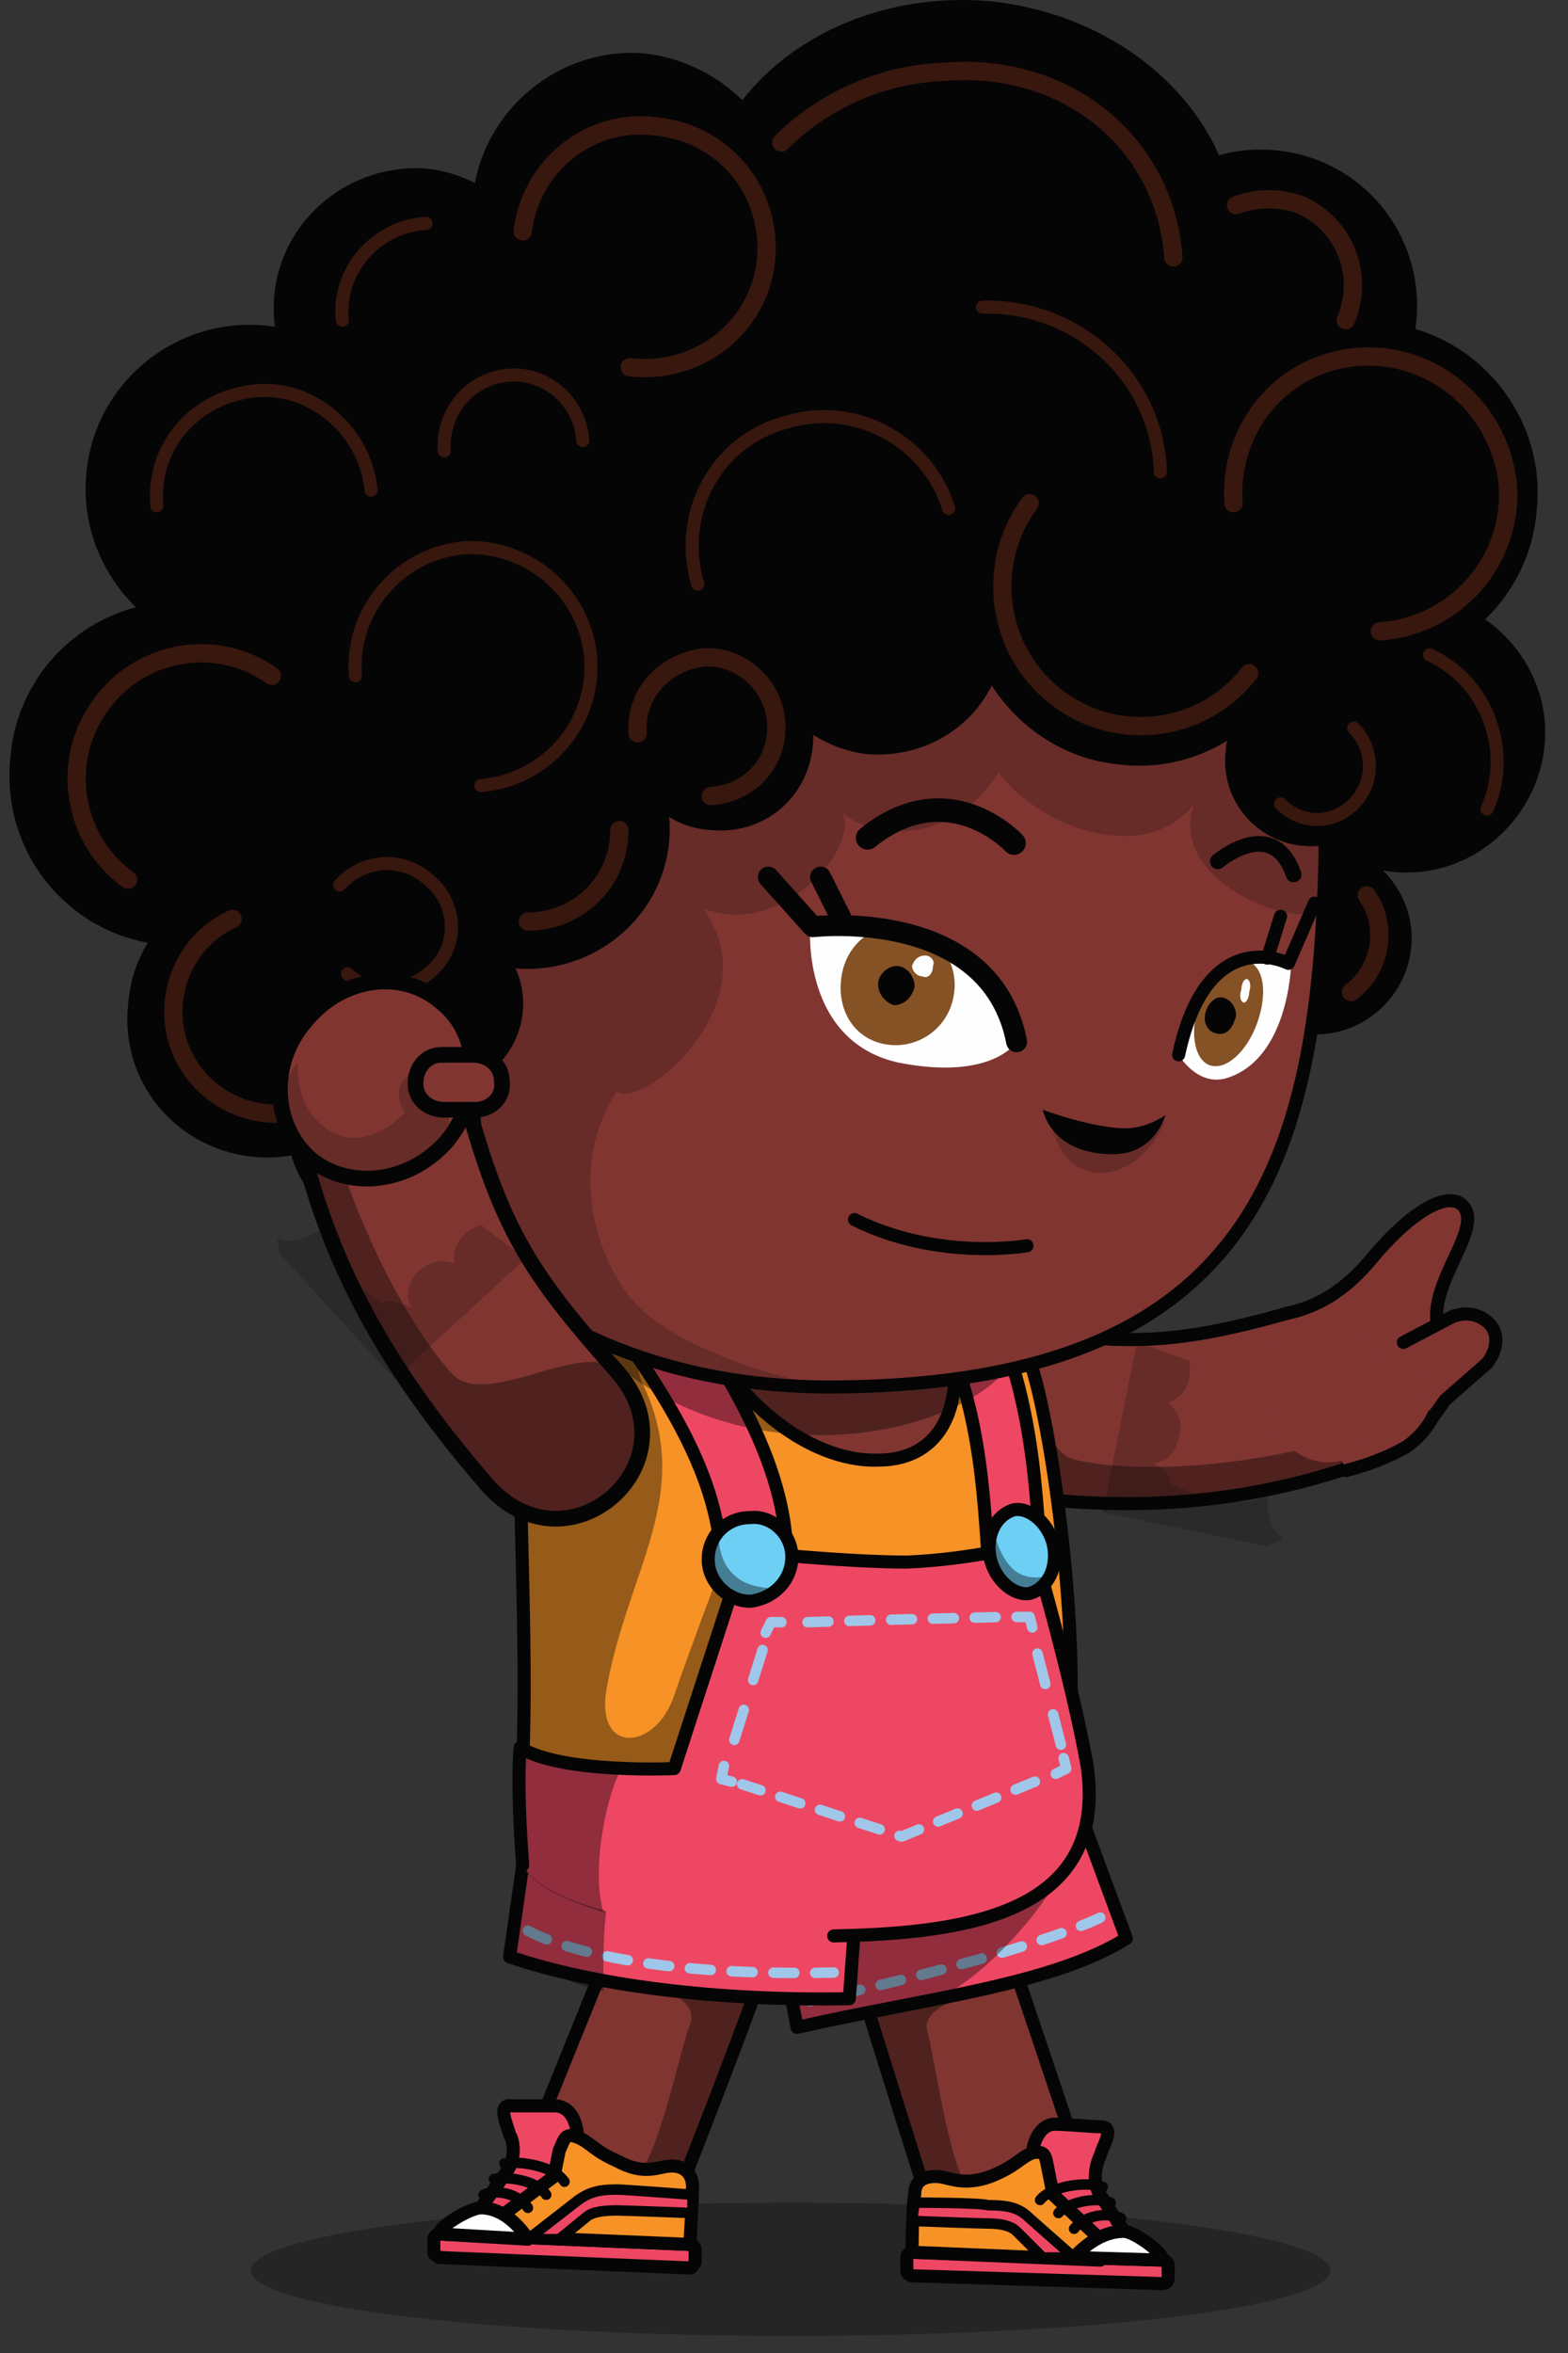 <svg width="60" height="90" viewBox="0 0 60 90" fill="none" xmlns="http://www.w3.org/2000/svg">
<rect x="0" y="0" width="60" height="90" fill="#333333" stroke="none"/>
<path opacity="0.3" d="M50.9 86.847C50.9 85.448 41.7 84.248 30.3 84.248C18.9 84.248 9.6 85.448 9.6 86.847C9.6 88.248 18.9 89.347 30.3 89.347C41.7 89.347 50.9 88.248 50.9 86.847Z" fill="#050505"/>
<path d="M31.6 47.448C31.6 47.448 28.5 46.447 27 43.248C26.7 42.248 25.4 41.748 24.4 42.748C22.9 44.047 23.2 48.048 26.2 49.448C29.3 50.848 32.7 47.948 31.6 47.448Z" fill="#050505"/>
<g style="mix-blend-mode:multiply" opacity="0.2">
<path d="M24.8 50.047C24.8 50.047 22.4 48.447 22.4 46.248C22.4 46.248 21.3 49.547 24.8 50.047Z" fill="#050505"/>
</g>
<path d="M51.3 56.248C46.3 57.847 41.6 57.748 37.1 56.947C32.5 56.248 33.5 49.847 38.1 50.648C42.6 51.447 44.6 51.547 49.2 50.248C50.2 49.947 52.1 50.447 52.7 52.648C53.3 54.748 52.2 55.947 51.3 56.248Z" fill="#803531" stroke="#050505" stroke-width="0.5" stroke-linecap="round" stroke-linejoin="round"/>
<path opacity="0.4" d="M51.3 56.248C46.3 57.847 41.6 57.748 37.1 56.947C32.5 56.248 33.5 49.847 38.1 50.648C39.8 50.947 39.4 55.547 41.2 55.847C43.9 56.447 48.2 55.947 50.9 55.148C51.9 54.847 52.8 53.947 52.7 52.648C53.3 54.748 52.2 55.947 51.3 56.248Z" fill="#050505"/>
<g style="mix-blend-mode:multiply" opacity="0.2">
<path d="M45.5 52.047C45.5 52.047 45.8 53.248 44.7 53.648C44.7 53.648 45.4 54.148 45.1 55.047C44.8 56.047 44.1 55.947 44.1 55.947C44.1 55.947 44.8 56.248 44.8 56.748C44.8 56.748 45.2 57.047 46.6 57.347C48 57.648 48.5 57.148 48.5 57.148C48.5 57.148 48.4 58.447 49.1 58.847L48.5 59.148L42.2 57.847L43.5 51.347L45.5 52.047Z" fill="#050505"/>
</g>
<path d="M49.2 50.248C50.1 50.047 51.2 49.648 52.4 48.248C53.7 46.648 55.2 45.547 55.9 46.047C56.9 46.847 54.7 48.947 55 50.648C55.4 52.347 55.4 54.248 53.8 55.347C53.1 55.748 52.3 56.047 51.5 56.248" fill="#803531"/>
<path d="M49.2 50.248C50.1 50.047 51.2 49.648 52.4 48.248C53.7 46.648 55.2 45.547 55.9 46.047C56.9 46.847 54.7 48.947 55 50.648C55.4 52.347 55.4 54.248 53.8 55.347C53.1 55.748 52.3 56.047 51.5 56.248" stroke="#050505" stroke-width="0.5" stroke-linecap="round" stroke-linejoin="round"/>
<path d="M48.4 53.748C48.8 55.248 50.1 56.248 51.4 55.847C52.6 55.547 53.3 54.047 52.9 52.547C52.5 51.047 51.2 50.047 49.9 50.347C48.7 50.748 48 52.248 48.4 53.748Z" fill="#803531"/>
<path d="M54.8 54.248L55.3 53.547L56.9 52.148C57.3 51.648 57.4 50.947 56.9 50.547C56.4 50.148 55.9 50.248 55.6 50.347L53.7 51.347" fill="#803531"/>
<path d="M54.8 54.248L55.3 53.547L56.9 52.148C57.3 51.648 57.4 50.947 56.9 50.547C56.4 50.148 55.9 50.248 55.6 50.347L53.7 51.347" stroke="#050505" stroke-width="0.5" stroke-linecap="round" stroke-linejoin="round"/>
<path d="M41.1 82.047C41.1 82.047 39 75.748 38.4 74.047C37.8 71.847 36 71.347 34.5 71.847C33.1 72.248 32.2 73.448 32.9 75.847C33.6 78.147 35.4 83.847 35.4 83.847C36.5 87.347 42.5 85.547 41.1 82.047Z" fill="#803531" stroke="#050505" stroke-width="0.5" stroke-linecap="round" stroke-linejoin="round"/>
<path opacity="0.4" d="M36.8 83.248C37.7 84.948 40.9 84.948 39.2 85.448C37.7 85.948 35.9 85.547 35.4 83.847C35.4 83.847 33.6 78.147 32.9 75.847C32.2 73.448 33.1 72.248 34.5 71.847C36 71.347 37.8 71.847 38.4 74.047C39.2 76.448 35 76.248 35.5 77.748C35.7 78.448 36.2 81.948 36.8 83.248Z" fill="#050505"/>
<path d="M34.7 86.847C34.7 86.948 34.8 87.047 34.9 87.047L44.5 87.347C44.6 87.347 44.7 87.248 44.7 87.147V86.647C44.7 86.547 44.6 86.448 44.5 86.448L34.9 86.147C34.8 86.147 34.7 86.248 34.7 86.347V86.847Z" fill="#EE4763" stroke="#050505" stroke-width="0.5" stroke-linecap="round" stroke-linejoin="round"/>
<path d="M39.5 82.347C39.5 82.347 39.6 81.347 40.3 81.248C40.8 81.248 41.8 81.347 42.1 81.347C42.7 81.347 42.2 82.047 42.1 82.448C41.9 82.847 41.8 83.547 42.1 83.948L43 85.347L41.8 85.847L39.5 83.847V82.347Z" fill="#EE4763" stroke="#050505" stroke-width="0.5" stroke-linecap="round" stroke-linejoin="round"/>
<path d="M34.9 86.147C34.9 86.147 34.9 84.448 35 83.948C35 83.448 35.3 83.248 35.8 83.248C36.3 83.248 36.8 83.647 37.9 83.248C38.9 82.847 39 82.547 39.5 82.347C40 82.248 40 82.448 40.1 82.948L40.3 83.948L42.1 85.647V86.448L34.9 86.147Z" fill="#F69226" stroke="#050505" stroke-width="0.5" stroke-linecap="round" stroke-linejoin="round"/>
<path d="M44.5 86.448C44.5 86.147 43.4 85.347 43 85.347C41.9 85.347 41.1 86.347 41.1 86.347L44.5 86.448Z" fill="#FEFEFE" stroke="#050505" stroke-width="0.5" stroke-linecap="round" stroke-linejoin="round"/>
<path d="M39.8 84.147C40.3 83.547 41.7 83.448 42.2 83.647" stroke="#050505" stroke-width="0.4" stroke-linecap="round" stroke-linejoin="round"/>
<path d="M40.5 84.647C41 84.147 42.1 84.047 42.5 84.248" stroke="#050505" stroke-width="0.4" stroke-linecap="round" stroke-linejoin="round"/>
<path d="M41.1 85.248C41.6 84.647 42.5 84.647 42.9 84.847" stroke="#050505" stroke-width="0.4" stroke-linecap="round" stroke-linejoin="round"/>
<path d="M37.8 84.347C38.6 84.347 39 84.448 39.4 84.847L41.1 86.347H39.9L38.9 85.347C38.7 85.147 38.333 85.047 37.8 85.047C37.5 85.047 34.9 84.948 34.9 84.948L35 84.248C35 84.248 37.5 84.248 37.8 84.347Z" fill="#EE4763" stroke="#050505" stroke-width="0.4" stroke-linecap="round" stroke-linejoin="round"/>
<path d="M20.6 81.347C20.6 81.347 23.1 75.147 23.8 73.448C24.6 71.347 26.4 70.948 27.9 71.547C29.3 72.147 30 73.448 29.1 75.647C28.3 77.948 26.1 83.547 26.1 83.547C24.8 86.948 18.9 84.647 20.6 81.347Z" fill="#803531" stroke="#050505" stroke-width="0.5" stroke-linecap="round" stroke-linejoin="round"/>
<path opacity="0.4" d="M24.7 82.748C23.7 84.448 20.5 84.248 22.1 84.847C23.6 85.448 25.4 85.147 26.1 83.547C26.1 83.547 28.3 77.948 29.1 75.647C30 73.448 29.3 72.147 27.9 71.547C26.4 70.948 24.6 71.347 23.8 73.448C22.9 75.847 27 75.948 26.4 77.448C26.1 78.147 25.4 81.547 24.7 82.748Z" fill="#050505"/>
<path d="M26.6 86.547C26.5 86.647 26.5 86.748 26.4 86.748L16.8 86.347C16.7 86.248 16.6 86.248 16.6 86.147V85.647C16.6 85.547 16.7 85.448 16.8 85.448L26.4 85.847C26.5 85.847 26.6 85.948 26.6 86.047V86.547Z" fill="#EE4763" stroke="#050505" stroke-width="0.5" stroke-linecap="round" stroke-linejoin="round"/>
<path d="M22.1 81.748C22.1 81.748 22.1 80.647 21.3 80.547C20.9 80.547 19.9 80.547 19.6 80.547C19 80.448 19.4 81.248 19.5 81.647C19.7 81.948 19.7 82.647 19.4 83.047L18.4 84.448L19.6 84.948L21.9 83.248L22.1 81.748Z" fill="#EE4763" stroke="#050505" stroke-width="0.5" stroke-linecap="round" stroke-linejoin="round"/>
<path d="M26.4 85.847C26.4 85.847 26.5 84.147 26.5 83.647C26.5 83.147 26.2 82.847 25.7 82.847C25.2 82.847 24.7 83.248 23.6 82.647C22.7 82.248 22.6 81.948 22.1 81.748C21.6 81.547 21.6 81.847 21.4 82.248L21.2 83.248L19.2 84.748V85.547L26.4 85.847Z" fill="#F69226" stroke="#050505" stroke-width="0.5" stroke-linecap="round" stroke-linejoin="round"/>
<path d="M16.8 85.448C16.8 85.147 18 84.448 18.4 84.448C19.5 84.448 20.2 85.647 20.2 85.647L16.8 85.448Z" fill="#FEFEFE" stroke="#050505" stroke-width="0.5" stroke-linecap="round" stroke-linejoin="round"/>
<path d="M21.6 83.448C21.2 82.847 19.9 82.647 19.3 82.748" stroke="#050505" stroke-width="0.4" stroke-linecap="round" stroke-linejoin="round"/>
<path d="M20.9 83.948C20.5 83.347 19.3 83.248 18.9 83.347" stroke="#050505" stroke-width="0.4" stroke-linecap="round" stroke-linejoin="round"/>
<path d="M20.2 84.448C19.8 83.848 18.9 83.748 18.5 83.948" stroke="#050505" stroke-width="0.4" stroke-linecap="round" stroke-linejoin="round"/>
<path d="M23.6 83.748C22.9 83.748 22.5 83.847 22 84.248L20.2 85.647H21.4L22.5 84.748C22.7 84.614 23.067 84.547 23.6 84.547C23.9 84.547 26.5 84.647 26.5 84.647V83.948C26.5 83.948 23.9 83.748 23.6 83.748Z" fill="#EE4763" stroke="#050505" stroke-width="0.4" stroke-linecap="round" stroke-linejoin="round"/>
<path d="M41.1 68.748L43.1 74.147C40.2 75.948 35.3 76.448 30.5 77.547L29.7 73.347C28.8 70.847 31 68.448 33.8 67.248C36.7 66.147 40.2 66.248 41.1 68.748Z" fill="#EE4763" stroke="#050505" stroke-width="0.5" stroke-linecap="round" stroke-linejoin="round"/>
<path d="M42.1 73.347C42.1 73.347 39.6 74.647 31 76.547" stroke="#A0C7E9" stroke-width="0.4" stroke-linecap="round" stroke-linejoin="round" stroke-dasharray="0.8 0.8"/>
<path opacity="0.4" d="M41.1 68.748C42 71.448 37.5 75.748 36.2 76.248C34.5 76.847 32.3 77.147 30.4 77.647L29.7 73.347C28.8 70.847 31 68.448 33.8 67.248C36.7 66.147 40.2 66.248 41.1 68.748Z" fill="#050505"/>
<path d="M20 71.347L19.5 74.847C22.7 75.948 27.5 76.547 32.5 76.448L32.7 73.647C32.9 70.948 30.1 68.647 27.1 68.248C24 67.847 20.3 68.748 20 71.347Z" fill="#EE4763" stroke="#050505" stroke-width="0.5" stroke-linecap="round" stroke-linejoin="round"/>
<path d="M20.2 73.847C20.2 73.847 23.1 75.647 31.9 75.448" stroke="#A0C7E9" stroke-width="0.4" stroke-linecap="round" stroke-linejoin="round" stroke-dasharray="0.8 0.8"/>
<path opacity="0.4" d="M20 71.347L19.5 74.847C20.5 75.147 21.9 75.948 23.1 76.147C23 72.448 23.4 68.647 27.1 68.248C24 67.847 20.3 68.748 20 71.347Z" fill="#050505"/>
<path d="M30.6 72.948C39.5 72.748 40.4 69.448 40.9 66.847C41.3 62.347 40.3 54.947 39.5 52.347C38.3 47.947 34.9 46.447 29.9 46.547C25 46.648 20 48.347 19.9 52.847C19.8 56.547 20.2 62.947 20 67.347C20.3 71.448 21.8 73.248 30.6 72.948Z" fill="#F69226" stroke="#050505" stroke-width="0.5" stroke-linecap="round" stroke-linejoin="round"/>
<path opacity="0.4" d="M30.6 72.948C37.9 72.847 32.8 59.447 28 58.847C28 58.847 26.3 63.347 25.8 64.847C25.1 66.948 22.8 67.147 23.2 64.647C24 60.047 26.6 57.148 24.6 52.947C22.7 48.847 34.9 46.447 29.9 46.547C25 46.648 19.9 48.347 19.8 52.847C19.7 56.547 20.6 63.447 19.8 67.347C20 71.347 21.8 73.248 30.6 72.948Z" fill="#050505"/>
<path d="M36 49.748C37.2 53.047 36.4 55.847 33.6 55.847C30.9 55.947 27.7 53.347 26.6 50.047C25.5 46.748 26.7 46.648 29.4 46.547C32.2 46.447 34.9 46.447 36 49.748Z" fill="#803531" stroke="#050505" stroke-width="0.5"/>
<path d="M39.8 59.347C39.6 55.947 39.3 51.847 36.8 47.947L35.2 49.248C37.4 52.748 37.6 56.547 37.8 59.447L39.8 59.347Z" fill="#EE4763" stroke="#050505" stroke-width="0.5" stroke-linecap="round" stroke-linejoin="round"/>
<path d="M41.6 67.547C41 64.147 39.5 59.047 39.5 59.047C39.5 59.047 37.2 59.648 34.7 59.748C32.3 59.748 28.5 59.347 28.5 59.347L25.8 67.647C25.8 67.647 21.5 67.847 19.9 66.847C19.8 68.547 19.9 69.748 20 71.347C21.1 73.347 28 74.147 31.9 74.047C37.1 73.948 42.4 73.147 41.6 67.547Z" fill="#EE4763"/>
<path opacity="0.4" d="M23.8 67.647C23.8 67.647 21.1 67.448 19.9 66.847C19.8 68.547 19.9 69.748 20 71.347C20.4 72.147 21.6 72.647 23.1 73.147C22.6 71.647 23.2 68.547 23.8 67.647Z" fill="#050505"/>
<path d="M20 71.347C19.9 69.948 19.8 68.248 19.9 66.847C21.5 67.847 25.8 67.647 25.8 67.647L28.5 59.347C28.5 59.347 32.3 59.748 34.7 59.748C37.2 59.648 39.5 59.047 39.5 59.047C39.5 59.047 41 64.147 41.6 67.547C42.4 73.147 37.1 73.948 31.9 74.047" stroke="#050505" stroke-width="0.5" stroke-linecap="round" stroke-linejoin="round"/>
<path d="M30.1 59.347C30 55.648 27.5 51.748 24.3 47.547L22.4 49.148C25.2 52.847 27.5 56.248 27.6 59.748L30.1 59.347Z" fill="#EE4763" stroke="#050505" stroke-width="0.5" stroke-linecap="round" stroke-linejoin="round"/>
<path d="M27.1 59.648C27.1 60.547 27.9 61.248 28.7 61.248C29.6 61.148 30.3 60.447 30.3 59.547C30.3 58.648 29.5 57.947 28.7 58.047C27.8 58.047 27.1 58.748 27.1 59.648Z" fill="#6ECFF5" stroke="#050505" stroke-width="0.5" stroke-linecap="round" stroke-linejoin="round"/>
<path opacity="0.4" d="M27.6 60.748C28.2 61.347 29.3 61.347 29.9 60.748C29.9 60.748 28.7 60.847 28.1 60.248C27.4 59.648 27.5 58.547 27.5 58.547C26.9 59.148 27 60.148 27.6 60.748Z" fill="#050505"/>
<path d="M37.9 59.648C38.1 60.447 38.8 61.047 39.4 60.947C40.1 60.748 40.5 59.947 40.3 59.047C40.1 58.248 39.4 57.648 38.8 57.748C38.1 57.947 37.7 58.748 37.9 59.648Z" fill="#6ECFF5" stroke="#050505" stroke-width="0.5" stroke-linecap="round" stroke-linejoin="round"/>
<path opacity="0.4" d="M38.5 60.648C39.1 61.148 39.8 60.947 40.2 60.248C40.2 60.248 39.4 60.547 38.8 60.047C38.2 59.547 38 58.447 38 58.447C37.7 59.148 37.9 60.148 38.5 60.648Z" fill="#050505"/>
<path d="M28 68.147L27.6 68.047L27.7 67.547" stroke="#A0C7E9" stroke-width="0.4" stroke-linecap="round" stroke-linejoin="round"/>
<path d="M28.1 66.547L29.2 63.047" stroke="#A0C7E9" stroke-width="0.4" stroke-linecap="round" stroke-linejoin="round" stroke-dasharray="1.2 1.2"/>
<path d="M29.3 62.447L29.5 62.047H29.9" stroke="#A0C7E9" stroke-width="0.4" stroke-linecap="round" stroke-linejoin="round"/>
<path d="M30.9 62.047L34.3 61.947L38.4 61.847" stroke="#A0C7E9" stroke-width="0.4" stroke-linecap="round" stroke-linejoin="round" stroke-dasharray="0.8 0.8"/>
<path d="M38.9 61.847H39.4L39.5 62.248" stroke="#A0C7E9" stroke-width="0.4" stroke-linecap="round" stroke-linejoin="round"/>
<path d="M39.7 63.248L40.6 66.748" stroke="#A0C7E9" stroke-width="0.4" stroke-linecap="round" stroke-linejoin="round" stroke-dasharray="1.2 1.2"/>
<path d="M40.7 67.248L40.8 67.647L40.4 67.847" stroke="#A0C7E9" stroke-width="0.4" stroke-linecap="round" stroke-linejoin="round"/>
<path d="M39.6 68.147L34.5 70.248L28.4 68.248" stroke="#A0C7E9" stroke-width="0.4" stroke-linecap="round" stroke-linejoin="round" stroke-dasharray="0.8 0.8"/>
<path opacity="0.4" d="M21.2 49.648C27.7 58.847 40.8 53.847 38.8 50.447C35.4 44.748 19.4 47.148 21.2 49.648Z" fill="#050505"/>
<path d="M34.9 45.047C34.9 45.047 31.8 44.947 29.6 42.248C29.1 41.447 27.8 41.348 27.1 42.448C26 44.148 27.3 47.748 30.4 48.248C33.7 48.847 36.1 45.148 34.9 45.047Z" fill="#050505"/>
<g style="mix-blend-mode:multiply" opacity="0.2">
<path d="M29.3 49.248C29.3 49.248 26.7 48.347 26.1 46.248C26.1 46.248 25.9 49.648 29.3 49.248Z" fill="#050505"/>
</g>
<path d="M12 34.648C12.5 45.248 20.2 53.248 32.2 53.048C48 52.847 50.4 44.348 50.7 32.948C50.9 22.348 41.2 14.148 30.5 14.648C19.8 15.048 11.5 24.048 12 34.648Z" fill="#803531" stroke="#050505" stroke-width="0.5"/>
<g style="mix-blend-mode:multiply" opacity="0.2">
<path d="M30.5 14.648C41.2 14.148 50.9 22.348 50.7 32.948C50.7 33.548 50.667 34.148 50.6 34.748C49.6 35.648 44.6 33.648 45.7 30.748C43.8 33.148 39.8 31.648 38.2 29.548C36.4 32.448 33.2 32.048 32.2 31.048C33 32.248 30 35.948 26.9 34.748C29.5 38.248 24.7 42.448 23.6 41.748C21.7 44.648 22.8 48.148 24.3 49.848C26 51.648 30.1 52.847 31.9 53.048C31.767 53.048 31.6 53.048 31.4 53.048C19.9 52.847 12.5 45.048 12 34.648C11.5 24.048 19.8 15.048 30.5 14.648Z" fill="#050505"/>
</g>
<path d="M45.1 40.347C45.1 40.347 46.2 34.848 49.4 36.948C49.4 36.948 49.3 40.547 46.9 41.248C45.8 41.547 45.1 40.347 45.1 40.347Z" fill="#FEFEFE"/>
<path d="M38.9 39.847C38.9 39.847 38.2 34.248 31 35.547C31 35.547 30.7 39.847 34.4 40.648C38 41.347 38.9 39.847 38.9 39.847Z" fill="#FEFEFE"/>
<g style="mix-blend-mode:multiply" opacity="0.2">
<path d="M44.6 42.847C44.6 42.847 44.2 43.648 42.7 43.648C41.3 43.648 40.2 42.748 40.2 42.748C40.2 42.748 40.3 44.248 41.5 44.748C42.6 45.148 43.9 44.447 44.6 42.847Z" fill="#050505"/>
</g>
<path d="M39.9 42.447C39.9 42.447 40.2 44.148 42.6 44.148C44.2 44.148 44.6 42.648 44.6 42.648C44.6 42.648 43.8 43.248 42.8 43.148C41.5 43.047 39.9 42.447 39.9 42.447Z" fill="#050505"/>
<path d="M15.7 43.748L8.1 35.248L8.4 23.648L20.6 9.047C20.6 9.047 35.5 8.448 35.8 8.448C36.1 8.548 48.9 11.248 48.9 11.547C48.8 11.848 54.3 20.247 54.3 20.247L54.1 28.148L50 29.747L43.3 22.948L20.2 32.648L15.7 43.748Z" fill="#050505"/>
<path d="M18.4 43.547C18.2 45.547 16.4 47.047 14.4 46.847C12.3 46.748 10.9 44.947 11 42.847C11.2 40.847 13 39.347 15.1 39.547C17.1 39.748 18.6 41.547 18.4 43.547Z" fill="#050505"/>
<path d="M20 38.748C19.8 40.547 18.2 41.847 16.4 41.748C14.6 41.547 13.3 39.947 13.5 38.148C13.6 36.347 15.2 35.047 17 35.148C18.9 35.347 20.2 36.947 20 38.748Z" fill="#050505"/>
<path d="M30.2 8.648C29.8 12.047 26.9 14.447 23.6 14.148C20.2 13.848 17.8 10.848 18.1 7.547C18.4 4.247 21.4 1.748 24.7 2.047C28 2.447 30.5 5.348 30.2 8.648Z" fill="#050505"/>
<path d="M53.4 29.448C53.2 31.248 51.6 32.548 49.8 32.348C48 32.148 46.7 30.548 46.9 28.748C47 26.948 48.6 25.648 50.4 25.848C52.3 26.048 53.6 27.648 53.4 29.448Z" fill="#050505"/>
<path d="M31.1 28.548C30.9 30.548 29.2 31.948 27.2 31.748C25.2 31.648 23.8 29.848 24 27.848C24.2 25.948 25.9 24.448 27.9 24.648C29.9 24.848 31.3 26.548 31.1 28.548Z" fill="#050505"/>
<path d="M38.4 24.548C38.2 27.148 35.9 29.048 33.2 28.848C30.6 28.548 28.7 26.248 28.9 23.648C29.2 21.048 31.5 19.148 34.1 19.348C36.8 19.648 38.7 21.948 38.4 24.548Z" fill="#050505"/>
<path d="M50.7 32.248C52.7 32.447 54.2 34.248 54 36.248C53.8 38.248 52 39.748 50 39.547C50 39.547 50.6 36.447 50.7 32.248Z" fill="#050505"/>
<path d="M54.2 12.248C53.9 15.547 51 17.948 47.7 17.648C44.4 17.348 42 14.447 42.3 11.148C42.6 7.847 45.5 5.447 48.8 5.747C52.1 6.047 54.5 8.947 54.2 12.248Z" fill="#050505"/>
<path d="M15.5 39.447C15.2 42.347 12.6 44.547 9.7 44.248C6.7 43.947 4.6 41.347 4.9 38.447C5.1 35.447 7.7 33.347 10.7 33.648C13.6 33.947 15.7 36.547 15.5 39.447Z" fill="#050505"/>
<path d="M25.6 32.248C25.3 35.148 22.7 37.248 19.8 37.047C16.9 36.748 14.7 34.148 15 31.248C15.3 28.248 17.9 26.148 20.8 26.448C23.7 26.648 25.9 29.248 25.6 32.248Z" fill="#050505"/>
<path d="M21.1 12.248C20.8 15.248 18.2 17.348 15.3 17.047C12.4 16.848 10.2 14.248 10.5 11.248C10.8 8.347 13.4 6.247 16.3 6.447C19.2 6.747 21.4 9.347 21.1 12.248Z" fill="#050505"/>
<path d="M59.1 28.547C58.8 31.448 56.2 33.648 53.3 33.347C50.4 33.047 48.2 30.448 48.5 27.547C48.8 24.648 51.4 22.448 54.3 22.747C57.2 23.047 59.4 25.648 59.1 28.547Z" fill="#050505"/>
<path d="M13.5 30.247C13.2 33.847 9.9 36.547 6.3 36.148C2.7 35.847 3.91901e-05 32.648 0.4 28.948C0.7 25.348 3.9 22.648 7.6 23.047C11.2 23.348 13.9 26.648 13.5 30.247Z" fill="#050505"/>
<path d="M50.1 23.348C49.7 26.948 46.5 29.648 42.9 29.248C39.3 28.948 36.6 25.648 36.9 22.047C37.3 18.448 40.5 15.748 44.1 16.047C47.8 16.448 50.4 19.648 50.1 23.348Z" fill="#050505"/>
<path d="M58.8 19.547C58.5 23.148 55.3 25.848 51.6 25.547C48 25.148 45.3 21.948 45.7 18.247C46 14.648 49.2 11.947 52.9 12.348C56.5 12.648 59.2 15.947 58.8 19.547Z" fill="#050505"/>
<path d="M47.3 9.948C46.8 14.848 41.9 18.448 36.2 17.848C30.5 17.348 26.3 12.947 26.7 8.047C27.2 3.047 32.2 -0.452 37.9 0.048C43.6 0.648 47.8 5.048 47.3 9.948Z" fill="#050505"/>
<path d="M15.8 19.247C15.5 22.747 12.4 25.247 9 24.948C5.5 24.648 3 21.547 3.3 18.148C3.6 14.648 6.7 12.148 10.1 12.447C13.6 12.748 16.1 15.848 15.8 19.247Z" fill="#050505"/>
<path d="M13.3 37.248C14.3 38.148 15.8 37.947 16.7 36.947C17.6 35.947 17.4 34.447 16.4 33.648C15.4 32.748 13.9 32.847 13 33.847" stroke="#38170E" stroke-width="0.5" stroke-linecap="round" stroke-linejoin="round"/>
<path d="M14.2 18.748C14 16.548 12 14.748 9.8 14.948C7.5 15.148 5.8 17.048 6 19.348" stroke="#38170E" stroke-width="0.5" stroke-linecap="round" stroke-linejoin="round"/>
<path d="M36.3 19.448C35.5 16.848 32.7 15.348 30.1 16.148C27.4 16.848 25.9 19.648 26.7 22.348" stroke="#38170E" stroke-width="0.5" stroke-linecap="round" stroke-linejoin="round"/>
<path d="M22.3 16.848C22.2 15.348 20.9 14.248 19.5 14.348C18 14.447 16.9 15.748 17 17.247" stroke="#38170E" stroke-width="0.5" stroke-linecap="round" stroke-linejoin="round"/>
<path d="M56.9 30.948C57.9 28.747 56.9 26.047 54.7 25.047" stroke="#38170E" stroke-width="0.5" stroke-linecap="round" stroke-linejoin="round"/>
<path d="M16.3 8.547C14.4 8.647 12.9 10.348 13.1 12.248" stroke="#38170E" stroke-width="0.5" stroke-linecap="round" stroke-linejoin="round"/>
<path d="M44.4 18.047C44.3 14.447 41.2 11.648 37.6 11.748" stroke="#38170E" stroke-width="0.5" stroke-linecap="round" stroke-linejoin="round"/>
<path d="M20.2 35.248C22.1 35.248 23.7 33.748 23.7 31.747" stroke="#38170E" stroke-width="0.7" stroke-linecap="round" stroke-linejoin="round"/>
<path d="M49 30.747C49.8 31.547 51 31.547 51.8 30.747C52.6 29.948 52.6 28.648 51.8 27.848" stroke="#38170E" stroke-width="0.5" stroke-linecap="round" stroke-linejoin="round"/>
<path d="M18.4 30.047C20.9 29.848 22.8 27.648 22.6 25.148C22.4 22.747 20.3 20.848 17.8 20.948C15.3 21.148 13.4 23.348 13.6 25.848" stroke="#38170E" stroke-width="0.5" stroke-linecap="round" stroke-linejoin="round"/>
<path d="M12.5 43.148C12.2 44.248 12.8 45.447 14 45.648C15.1 45.947 16.2 45.248 16.5 44.148" stroke="#38170E" stroke-width="0.5" stroke-linecap="round" stroke-linejoin="round"/>
<path d="M8.9 35.148C6.9 36.047 6.1 38.447 7 40.347C7.9 42.248 10.2 43.148 12.2 42.248" stroke="#38170E" stroke-width="0.7" stroke-linecap="round" stroke-linejoin="round"/>
<path d="M51.5 12.248C52.2 10.548 51.5 8.648 49.8 7.848C49 7.548 48.1 7.548 47.3 7.848" stroke="#38170E" stroke-width="0.7" stroke-linecap="round" stroke-linejoin="round"/>
<path d="M24.1 14.047C26.7 14.348 29 12.547 29.3 10.047C29.6 7.448 27.8 5.148 25.2 4.848C22.6 4.448 20.3 6.348 20 8.848" stroke="#38170E" stroke-width="0.7" stroke-linecap="round" stroke-linejoin="round"/>
<path d="M29.9 5.448C31.4 3.948 33.6 2.848 36.1 2.748C40.9 2.348 44.6 5.548 44.9 9.848" stroke="#38170E" stroke-width="0.7" stroke-linecap="round" stroke-linejoin="round"/>
<path d="M27.2 30.448C28.7 30.348 29.8 29.148 29.7 27.648C29.6 26.148 28.3 25.047 26.9 25.148C25.4 25.348 24.3 26.547 24.4 28.047" stroke="#38170E" stroke-width="0.7" stroke-linecap="round" stroke-linejoin="round"/>
<path d="M51.7 37.947C52.9 37.047 53.1 35.347 52.3 34.248" stroke="#38170E" stroke-width="0.7" stroke-linecap="round" stroke-linejoin="round"/>
<path d="M52.8 24.148C55.7 23.948 57.9 21.448 57.7 18.547C57.4 15.648 54.9 13.447 52 13.648C49.1 13.848 47 16.348 47.2 19.247" stroke="#38170E" stroke-width="0.7" stroke-linecap="round" stroke-linejoin="round"/>
<path d="M39.4 19.248C37.7 21.548 38.1 24.848 40.4 26.648C42.7 28.448 46 28.048 47.8 25.748" stroke="#38170E" stroke-width="0.7" stroke-linecap="round" stroke-linejoin="round"/>
<path d="M10.4 25.848C8.3 24.348 5.3 24.848 3.8 27.047C2.3 29.148 2.8 32.148 4.9 33.648" stroke="#38170E" stroke-width="0.7" stroke-linecap="round" stroke-linejoin="round"/>
<path d="M48.1 39.148C47.7 40.248 46.9 40.947 46.3 40.748C45.7 40.547 45.5 39.447 45.9 38.347C46.3 37.148 47.1 36.447 47.7 36.748C48.4 36.947 48.5 38.047 48.1 39.148Z" fill="#855226"/>
<path d="M47.3 38.847C47.2 39.248 47 39.547 46.7 39.547C46.3 39.547 46.1 39.248 46.1 38.947C46.1 38.547 46.4 38.148 46.7 38.148C47 38.148 47.3 38.447 47.3 38.847Z" fill="#050505"/>
<path d="M47.8 37.947C47.8 38.148 47.7 38.347 47.6 38.347C47.5 38.347 47.4 38.148 47.5 37.847C47.5 37.648 47.6 37.447 47.7 37.447C47.8 37.447 47.9 37.648 47.8 37.947Z" fill="#FEFEFE"/>
<path d="M32.2 37.347C32 38.648 32.7 39.748 33.9 39.947C35.1 40.148 36.3 39.347 36.5 38.047C36.7 36.847 35.9 35.648 34.7 35.447C33.5 35.248 32.4 36.047 32.2 37.347Z" fill="#855226"/>
<path d="M33.6 37.648C33.6 38.047 33.9 38.347 34.2 38.447C34.6 38.447 34.9 38.148 35 37.748C35 37.347 34.7 36.947 34.3 36.947C34 36.947 33.6 37.248 33.6 37.648Z" fill="#050505"/>
<path d="M34.9 36.947C34.9 37.148 35.1 37.347 35.3 37.347C35.5 37.447 35.7 37.248 35.7 36.947C35.8 36.748 35.6 36.547 35.4 36.547C35.2 36.547 35 36.648 34.9 36.947Z" fill="#FEFEFE"/>
<path d="M50.3 34.547L49.3 36.847C49.3 36.847 46.2 35.248 45.1 40.347" stroke="#050505" stroke-width="0.5" stroke-linecap="round" stroke-linejoin="round"/>
<path d="M49 35.047L48.5 36.648" stroke="#050505" stroke-width="0.5" stroke-linecap="round" stroke-linejoin="bevel"/>
<path d="M29.4 33.547L31.1 35.447C31.1 35.447 37.9 34.648 38.9 39.847" stroke="#050505" stroke-width="0.8" stroke-linecap="round" stroke-linejoin="round"/>
<path d="M31.4 33.547L32.3 35.347" stroke="#050505" stroke-width="0.8" stroke-linecap="round" stroke-linejoin="bevel"/>
<path d="M46.6 32.947C46.6 32.947 48.7 31.148 49.5 33.447" stroke="#050505" stroke-width="0.6" stroke-linecap="round"/>
<path d="M38.8 32.248C38.8 32.248 36.3 29.547 33.2 32.047" stroke="#050505" stroke-width="0.9" stroke-linecap="round"/>
<path d="M39.3 47.648C39.3 47.648 35.9 48.248 32.7 46.648" stroke="#050505" stroke-width="0.5" stroke-linecap="round" stroke-linejoin="bevel"/>
<path d="M11.6 44.047C12.9 49.248 15.5 53.148 18.6 56.748C21.7 60.347 26.7 55.947 23.6 52.447C20.5 48.947 19.3 47.248 18 42.648C17.7 41.648 16.2 40.248 14 40.847C11.9 41.447 11.4 43.047 11.6 44.047Z" fill="#803531" stroke="#050505" stroke-width="0.6" stroke-linecap="round" stroke-linejoin="round"/>
<path opacity="0.4" d="M11.6 44.047C12.9 49.248 15.5 53.148 18.6 56.748C21.7 60.347 26.7 55.947 23.6 52.447C22.4 51.148 18.6 53.947 17.3 52.547C15.4 50.447 13.6 46.547 12.8 43.748C12.5 42.748 12.8 41.547 14 40.847C11.9 41.447 11.4 43.047 11.6 44.047Z" fill="#050505"/>
<g style="mix-blend-mode:multiply" opacity="0.2">
<path d="M18.4 46.847C18.4 46.847 17.2 47.248 17.4 48.347C17.4 48.347 16.6 47.947 15.9 48.748C15.3 49.547 15.8 50.047 15.8 50.047C15.8 50.047 15.1 49.648 14.6 49.847C14.6 49.847 14.2 49.648 13.2 48.648C12.2 47.547 12.4 46.947 12.4 46.947C12.4 46.947 11.3 47.748 10.6 47.347L10.7 47.947L15.1 52.748L20.1 48.148L18.4 46.847Z" fill="#050505"/>
</g>
<path d="M11.7 39.047C10.3 40.648 10.4 43.047 11.9 44.347C13.4 45.547 15.7 45.248 17.1 43.648C18.5 41.947 18.4 39.547 16.9 38.347C15.4 37.047 13.1 37.347 11.7 39.047Z" fill="#803531" stroke="#050505" stroke-width="0.6" stroke-linecap="round"/>
<path d="M16.9 40.347C16.3 40.347 15.9 40.847 15.9 41.447C15.9 42.047 16.4 42.447 17 42.447H18.2C18.8 42.447 19.3 41.947 19.2 41.347C19.2 40.748 18.7 40.347 18.1 40.347H16.9Z" fill="#803531" stroke="#050505" stroke-width="0.6" stroke-linecap="round"/>
<g style="mix-blend-mode:multiply" opacity="0.2">
<path d="M11.4 40.648C11.4 40.648 11.2 42.347 12.6 43.248C14.1 44.148 15.5 42.547 15.5 42.547C15.5 42.547 14.9 41.748 15.6 41.148C15.6 41.148 15.7 42.648 17.1 42.447L17.3 43.447C17.3 43.447 15 46.248 12.4 44.648C9.8 42.947 11.1 40.947 11.4 40.648Z" fill="#050505"/>
</g>
</svg>
